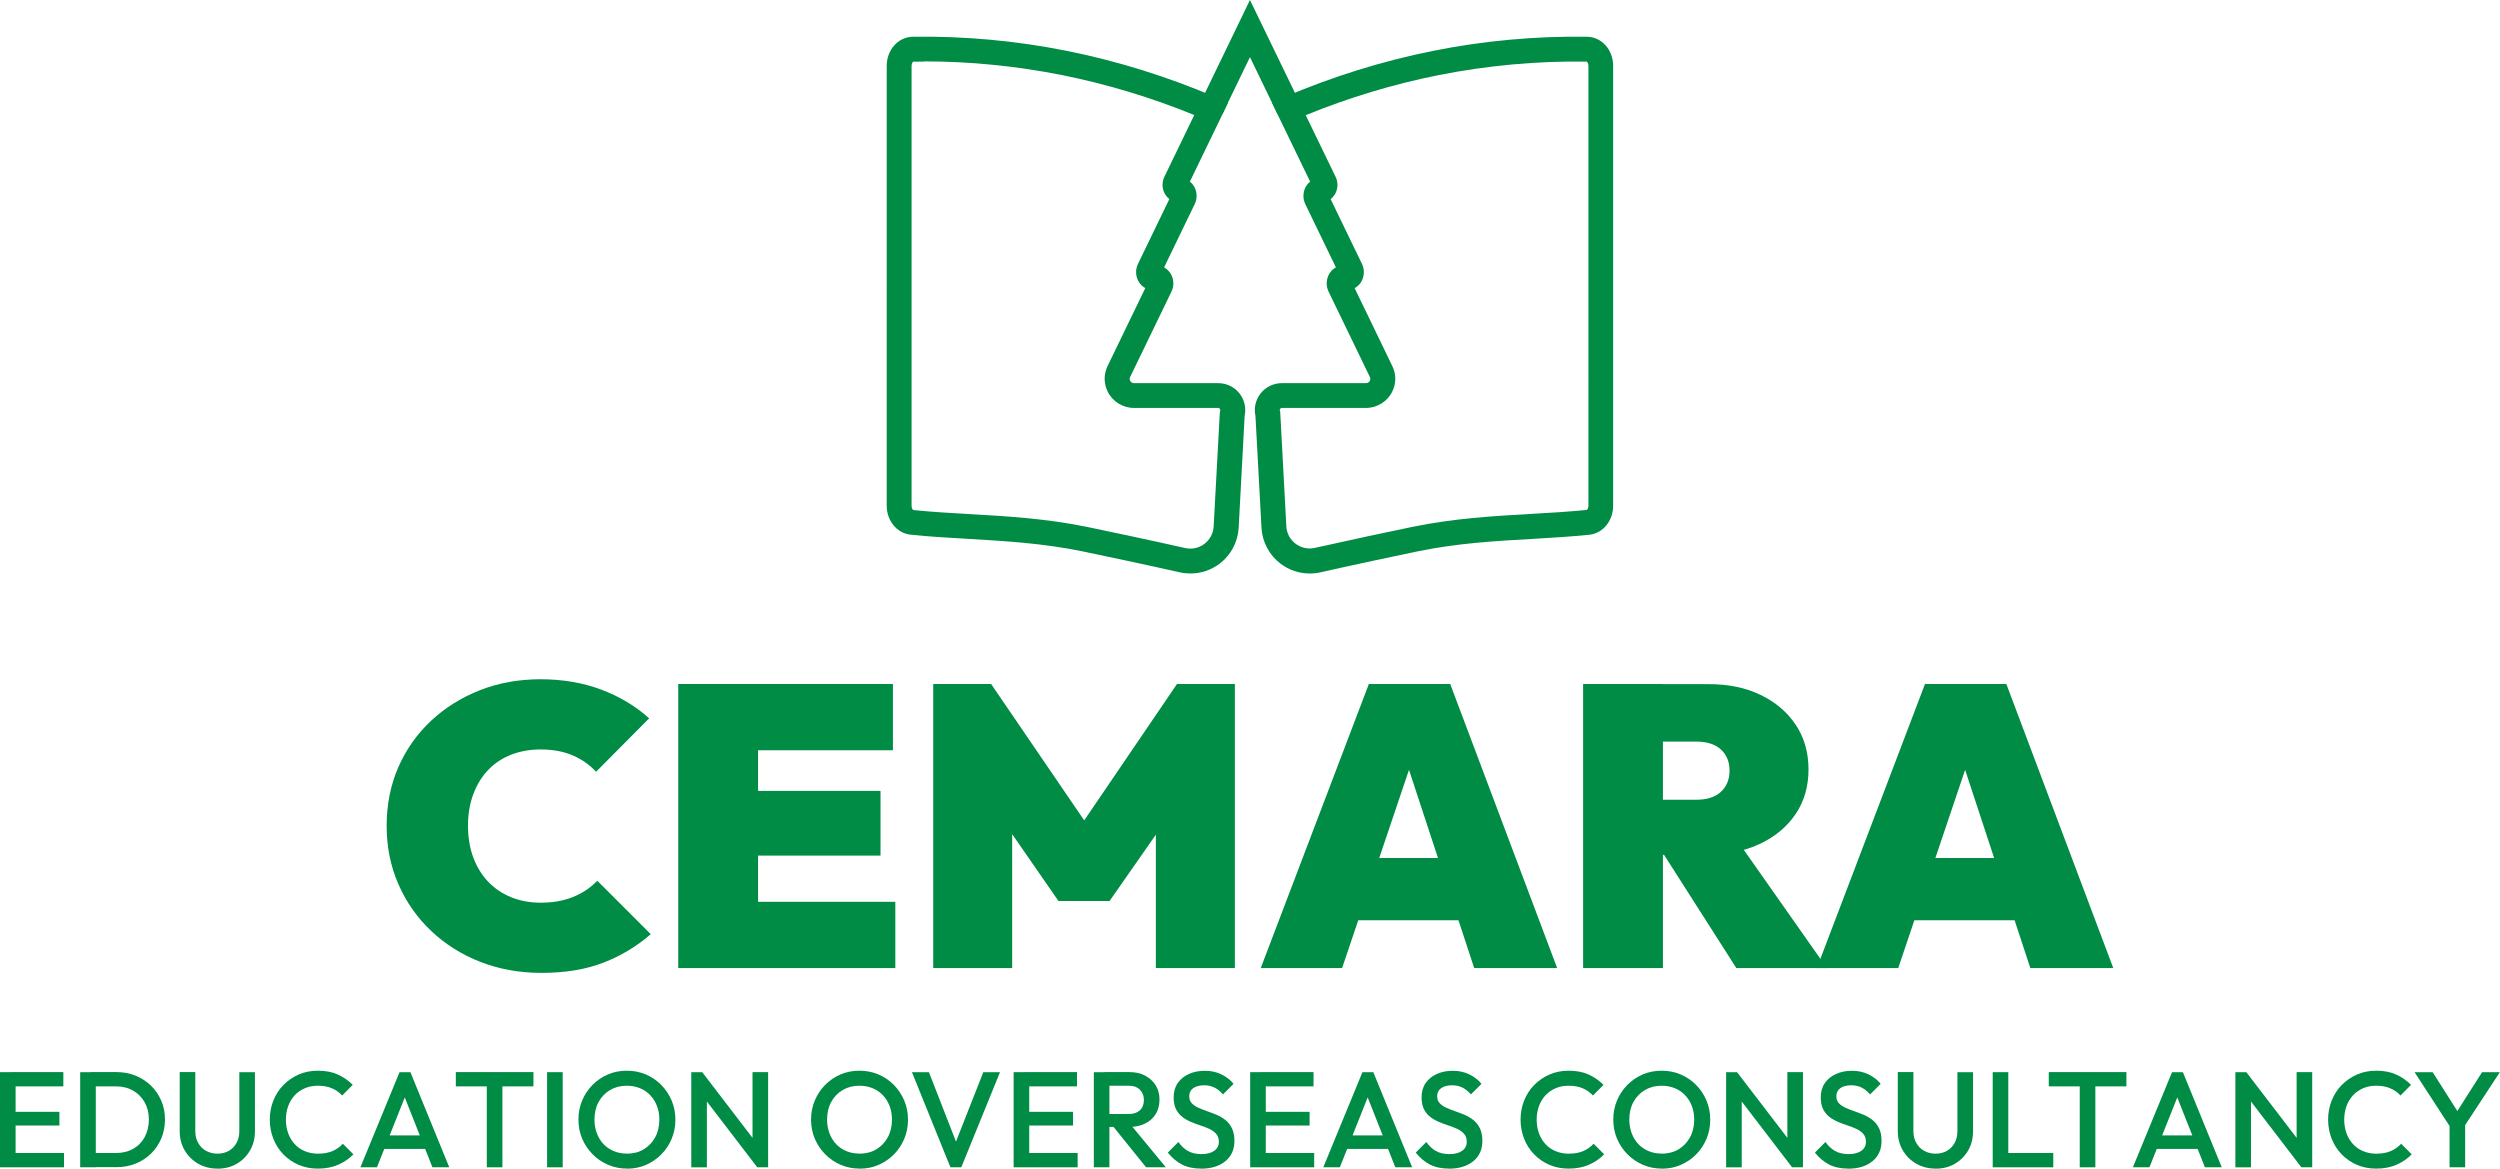 <?xml version="1.0" encoding="UTF-8"?>
<svg id="Layer_2" data-name="Layer 2" xmlns="http://www.w3.org/2000/svg" viewBox="0 0 342.95 160.31">
  <defs>
    <style>
      .cls-1 {
        fill: #008c44;
        stroke-width: 0px;
      }
    </style>
  </defs>
  <g id="Layer_1-2" data-name="Layer 1">
    <g>
      <path class="cls-1" d="M0,160.13v-13.05h2.14v13.05H0ZM1.47,149.03v-1.96h7.22v1.96H1.47ZM1.47,154.4v-1.88h6.68v1.88H1.47ZM1.47,160.13v-1.96h7.31v1.96H1.47Z"/>
      <path class="cls-1" d="M11,160.13v-13.05h2.14v13.05h-2.14ZM12.48,160.13v-1.96h3.43c.9,0,1.68-.19,2.36-.58.68-.38,1.21-.92,1.58-1.61s.57-1.49.57-2.4-.19-1.68-.58-2.37-.92-1.22-1.59-1.6c-.68-.39-1.46-.58-2.34-.58h-3.43v-1.96h3.49c.95,0,1.82.16,2.63.49s1.51.79,2.12,1.38c.6.59,1.07,1.28,1.41,2.07.34.79.5,1.65.5,2.58s-.17,1.78-.5,2.57c-.34.8-.8,1.49-1.4,2.08-.6.59-1.3,1.05-2.11,1.38-.81.33-1.68.49-2.61.49h-3.52Z"/>
      <path class="cls-1" d="M29.84,160.31c-.98,0-1.86-.22-2.65-.67-.78-.45-1.4-1.06-1.86-1.84-.45-.78-.68-1.66-.68-2.64v-8.09h2.14v8.08c0,.63.13,1.18.4,1.65.27.47.63.83,1.09,1.08s.98.38,1.55.38,1.1-.13,1.55-.38c.45-.26.8-.62,1.06-1.08.26-.47.39-1.01.39-1.63v-8.09h2.14v8.11c0,.98-.22,1.86-.67,2.63s-1.06,1.38-1.83,1.83c-.77.45-1.65.67-2.65.67Z"/>
      <path class="cls-1" d="M43.6,160.31c-.95,0-1.82-.17-2.62-.51-.8-.34-1.5-.82-2.1-1.44-.6-.61-1.06-1.33-1.38-2.14-.32-.81-.49-1.69-.49-2.62s.16-1.81.49-2.62c.32-.81.78-1.53,1.38-2.14.6-.61,1.3-1.09,2.1-1.44.8-.35,1.68-.52,2.62-.52,1.06,0,1.97.17,2.74.52.77.35,1.45.82,2.05,1.42l-1.45,1.46c-.39-.42-.85-.75-1.41-.99-.55-.24-1.2-.35-1.93-.35-.65,0-1.24.11-1.77.34s-1,.54-1.39.96c-.39.42-.69.91-.9,1.48s-.32,1.2-.32,1.88.11,1.31.32,1.88.51,1.07.9,1.48c.39.42.85.74,1.39.96.53.22,1.12.34,1.77.34.8,0,1.47-.12,2.02-.36.55-.24,1.02-.58,1.41-1l1.45,1.45c-.6.61-1.3,1.09-2.11,1.44-.81.35-1.73.52-2.78.52Z"/>
      <path class="cls-1" d="M49.44,160.13l5.37-13.05h1.49l5.33,13.05h-2.31l-4.18-10.57h.78l-4.21,10.57h-2.27ZM52.09,157.61v-1.86h6.92v1.86h-6.92Z"/>
      <path class="cls-1" d="M62.53,149.03v-1.96h10.65v1.96h-10.65ZM66.78,160.13v-12.68h2.14v12.68h-2.14Z"/>
      <path class="cls-1" d="M75.05,160.13v-13.05h2.14v13.05h-2.14Z"/>
      <path class="cls-1" d="M86.03,160.31c-.93,0-1.8-.17-2.61-.52-.81-.35-1.52-.83-2.13-1.45s-1.08-1.33-1.43-2.14c-.34-.81-.51-1.69-.51-2.62s.17-1.8.51-2.61c.34-.81.81-1.52,1.42-2.14.6-.61,1.31-1.09,2.11-1.44.8-.34,1.67-.51,2.6-.51s1.8.17,2.6.51c.8.34,1.51.82,2.12,1.44.61.62,1.08,1.33,1.43,2.15.34.81.51,1.69.51,2.62s-.17,1.81-.51,2.62c-.34.81-.81,1.53-1.42,2.14-.6.61-1.31,1.09-2.11,1.44-.8.35-1.66.52-2.58.52ZM85.99,158.26c.88,0,1.66-.2,2.32-.6.66-.4,1.19-.95,1.57-1.65.38-.7.57-1.51.57-2.43,0-.68-.11-1.31-.33-1.87-.22-.57-.53-1.06-.92-1.47-.4-.42-.87-.74-1.41-.96-.54-.22-1.14-.34-1.8-.34-.87,0-1.64.2-2.3.59-.66.39-1.19.94-1.57,1.63s-.57,1.5-.57,2.42c0,.68.11,1.31.33,1.89.22.58.52,1.07.91,1.48.39.41.86.73,1.41.96.55.23,1.14.34,1.79.34Z"/>
      <path class="cls-1" d="M94.83,160.13v-13.05h1.49l.65,2.46v10.59h-2.14ZM103.88,160.13l-7.81-10.2.26-2.85,7.81,10.2-.26,2.85ZM103.88,160.13l-.65-2.29v-10.76h2.14v13.05h-1.49Z"/>
      <path class="cls-1" d="M117.94,160.31c-.93,0-1.8-.17-2.61-.52-.81-.35-1.52-.83-2.13-1.45s-1.08-1.33-1.43-2.14c-.34-.81-.51-1.69-.51-2.62s.17-1.8.51-2.61c.34-.81.81-1.52,1.42-2.14.6-.61,1.31-1.09,2.11-1.44.8-.34,1.67-.51,2.6-.51s1.8.17,2.6.51c.8.34,1.51.82,2.12,1.44.61.62,1.08,1.33,1.43,2.15.34.81.51,1.69.51,2.62s-.17,1.81-.51,2.62c-.34.81-.81,1.53-1.42,2.14-.6.61-1.31,1.09-2.11,1.44-.8.35-1.66.52-2.58.52ZM117.9,158.26c.88,0,1.66-.2,2.32-.6.66-.4,1.19-.95,1.57-1.65.38-.7.57-1.51.57-2.43,0-.68-.11-1.31-.33-1.87-.22-.57-.53-1.06-.92-1.47-.4-.42-.87-.74-1.41-.96-.54-.22-1.14-.34-1.8-.34-.87,0-1.64.2-2.3.59-.66.39-1.19.94-1.57,1.63s-.57,1.5-.57,2.42c0,.68.11,1.31.33,1.89.22.58.52,1.07.91,1.48.39.41.86.73,1.41.96.55.23,1.14.34,1.79.34Z"/>
      <path class="cls-1" d="M130.38,160.13l-5.28-13.05h2.33l4.12,10.57h-.82l4.16-10.57h2.29l-5.31,13.05h-1.49Z"/>
      <path class="cls-1" d="M139.05,160.13v-13.05h2.14v13.05h-2.14ZM140.52,149.03v-1.96h7.22v1.96h-7.22ZM140.52,154.4v-1.88h6.68v1.88h-6.68ZM140.52,160.13v-1.96h7.31v1.96h-7.31Z"/>
      <path class="cls-1" d="M150.05,160.13v-13.05h2.14v13.05h-2.14ZM151.53,154.59v-1.77h3.3c.66,0,1.17-.17,1.54-.51.37-.34.55-.82.55-1.43,0-.55-.18-1.01-.54-1.38-.36-.37-.87-.56-1.53-.56h-3.32v-1.87h3.41c.82,0,1.54.16,2.16.49.62.33,1.1.78,1.45,1.34.34.57.51,1.21.51,1.93,0,.76-.17,1.42-.51,1.98-.34.56-.82,1-1.45,1.31-.62.31-1.34.47-2.16.47h-3.41ZM157.22,160.13l-4.57-5.67,2-.73,5.28,6.4h-2.7Z"/>
      <path class="cls-1" d="M164.77,160.31c-1.03,0-1.91-.19-2.63-.56-.72-.37-1.37-.92-1.94-1.64l1.45-1.45c.36.52.79.93,1.29,1.22s1.13.44,1.9.44c.72,0,1.3-.15,1.72-.45.43-.3.64-.71.64-1.23,0-.43-.11-.79-.34-1.06-.22-.27-.52-.5-.89-.68-.37-.18-.77-.34-1.21-.48-.44-.14-.88-.3-1.32-.49-.44-.18-.85-.41-1.21-.68-.37-.27-.66-.63-.89-1.06-.22-.43-.34-.99-.34-1.66,0-.77.19-1.43.57-1.97.38-.54.89-.95,1.54-1.24.65-.29,1.37-.43,2.16-.43.86,0,1.63.17,2.3.5.68.34,1.23.76,1.65,1.29l-1.45,1.45c-.37-.42-.76-.74-1.17-.94s-.87-.31-1.39-.31c-.65,0-1.15.13-1.52.39s-.55.63-.55,1.1c0,.4.11.72.34.96.22.24.52.45.89.62.37.17.77.33,1.21.48.44.15.88.32,1.32.5.44.19.84.43,1.21.72.37.29.66.67.89,1.13.22.46.34,1.04.34,1.73,0,1.17-.41,2.1-1.24,2.78s-1.94,1.03-3.35,1.03Z"/>
      <path class="cls-1" d="M171.5,160.13v-13.05h2.14v13.05h-2.14ZM172.97,149.03v-1.96h7.22v1.96h-7.22ZM172.97,154.4v-1.88h6.68v1.88h-6.68ZM172.97,160.13v-1.96h7.31v1.96h-7.31Z"/>
      <path class="cls-1" d="M181.53,160.13l5.37-13.05h1.49l5.33,13.05h-2.31l-4.18-10.57h.78l-4.21,10.57h-2.27ZM184.18,157.61v-1.86h6.92v1.86h-6.92Z"/>
      <path class="cls-1" d="M198.78,160.31c-1.03,0-1.91-.19-2.63-.56-.72-.37-1.37-.92-1.94-1.64l1.45-1.45c.36.52.79.93,1.29,1.22s1.13.44,1.9.44c.72,0,1.3-.15,1.72-.45.43-.3.64-.71.64-1.23,0-.43-.11-.79-.34-1.06-.22-.27-.52-.5-.89-.68-.37-.18-.77-.34-1.21-.48-.44-.14-.88-.3-1.32-.49-.44-.18-.85-.41-1.21-.68-.37-.27-.66-.63-.89-1.06-.22-.43-.34-.99-.34-1.66,0-.77.19-1.43.57-1.97.38-.54.89-.95,1.54-1.24.65-.29,1.37-.43,2.16-.43.86,0,1.63.17,2.3.5.68.34,1.23.76,1.65,1.29l-1.45,1.45c-.37-.42-.76-.74-1.17-.94s-.87-.31-1.39-.31c-.65,0-1.15.13-1.52.39s-.55.63-.55,1.1c0,.4.11.72.34.96.22.24.52.45.89.62.37.17.77.33,1.21.48.44.15.88.32,1.32.5.44.19.84.43,1.21.72.37.29.66.67.89,1.13.22.46.34,1.04.34,1.73,0,1.17-.41,2.1-1.24,2.78s-1.94,1.03-3.35,1.03Z"/>
      <path class="cls-1" d="M215.18,160.31c-.95,0-1.82-.17-2.62-.51-.8-.34-1.5-.82-2.1-1.44-.6-.61-1.06-1.33-1.38-2.14-.32-.81-.49-1.69-.49-2.62s.16-1.81.49-2.62c.32-.81.78-1.53,1.38-2.14.6-.61,1.3-1.09,2.1-1.44.8-.35,1.68-.52,2.62-.52,1.06,0,1.97.17,2.74.52.77.35,1.45.82,2.05,1.42l-1.45,1.46c-.39-.42-.85-.75-1.41-.99-.55-.24-1.2-.35-1.93-.35-.65,0-1.24.11-1.77.34s-1,.54-1.39.96c-.39.42-.69.91-.9,1.48s-.32,1.2-.32,1.88.11,1.31.32,1.88.51,1.07.9,1.48c.39.42.85.74,1.39.96.53.22,1.12.34,1.77.34.8,0,1.47-.12,2.02-.36.55-.24,1.02-.58,1.41-1l1.45,1.45c-.6.61-1.3,1.09-2.11,1.44-.81.35-1.73.52-2.78.52Z"/>
      <path class="cls-1" d="M227.99,160.31c-.93,0-1.8-.17-2.61-.52-.81-.35-1.52-.83-2.13-1.45s-1.08-1.33-1.43-2.14c-.34-.81-.51-1.69-.51-2.62s.17-1.8.51-2.61c.34-.81.81-1.52,1.42-2.14.6-.61,1.31-1.09,2.11-1.44.8-.34,1.67-.51,2.6-.51s1.8.17,2.6.51c.8.34,1.51.82,2.12,1.44.61.62,1.08,1.33,1.43,2.15.34.81.51,1.69.51,2.62s-.17,1.81-.51,2.62c-.34.81-.81,1.53-1.42,2.14-.6.61-1.31,1.09-2.11,1.44-.8.35-1.66.52-2.58.52ZM227.95,158.26c.88,0,1.66-.2,2.32-.6.66-.4,1.19-.95,1.57-1.65.38-.7.57-1.51.57-2.43,0-.68-.11-1.31-.33-1.87-.22-.57-.53-1.06-.92-1.47-.4-.42-.87-.74-1.41-.96-.54-.22-1.14-.34-1.8-.34-.87,0-1.64.2-2.3.59-.66.39-1.19.94-1.57,1.63s-.57,1.5-.57,2.42c0,.68.11,1.31.33,1.89.22.58.52,1.07.91,1.48.39.41.86.73,1.41.96.55.23,1.14.34,1.79.34Z"/>
      <path class="cls-1" d="M236.79,160.13v-13.05h1.49l.65,2.46v10.59h-2.14ZM245.84,160.13l-7.81-10.2.26-2.85,7.81,10.2-.26,2.85ZM245.84,160.13l-.65-2.29v-10.76h2.14v13.05h-1.49Z"/>
      <path class="cls-1" d="M253.54,160.31c-1.03,0-1.91-.19-2.63-.56-.72-.37-1.37-.92-1.94-1.64l1.45-1.45c.36.52.79.93,1.29,1.22s1.13.44,1.9.44c.72,0,1.3-.15,1.72-.45.43-.3.64-.71.64-1.23,0-.43-.11-.79-.34-1.06-.22-.27-.52-.5-.89-.68-.37-.18-.77-.34-1.21-.48-.44-.14-.88-.3-1.32-.49-.44-.18-.85-.41-1.21-.68-.37-.27-.66-.63-.89-1.06-.22-.43-.34-.99-.34-1.66,0-.77.19-1.43.57-1.97.38-.54.89-.95,1.54-1.24.65-.29,1.37-.43,2.16-.43.86,0,1.63.17,2.3.5.68.34,1.23.76,1.65,1.29l-1.45,1.45c-.37-.42-.76-.74-1.17-.94s-.87-.31-1.39-.31c-.65,0-1.15.13-1.52.39s-.55.63-.55,1.1c0,.4.11.72.34.96.22.24.52.45.89.62.37.17.77.33,1.21.48.44.15.88.32,1.32.5.44.19.84.43,1.21.72.37.29.66.67.89,1.13.22.46.34,1.04.34,1.73,0,1.17-.41,2.1-1.24,2.78s-1.94,1.03-3.35,1.03Z"/>
      <path class="cls-1" d="M265.53,160.31c-.98,0-1.86-.22-2.65-.67-.78-.45-1.4-1.06-1.86-1.84-.45-.78-.68-1.66-.68-2.64v-8.09h2.14v8.08c0,.63.13,1.18.4,1.65.27.47.63.83,1.09,1.08s.98.38,1.55.38,1.1-.13,1.55-.38c.45-.26.8-.62,1.06-1.08.26-.47.39-1.01.39-1.63v-8.09h2.14v8.11c0,.98-.22,1.86-.67,2.63s-1.06,1.38-1.83,1.83c-.77.45-1.65.67-2.65.67Z"/>
      <path class="cls-1" d="M273.36,160.13v-13.05h2.14v13.05h-2.14ZM274.84,160.13v-1.96h6.83v1.96h-6.83Z"/>
      <path class="cls-1" d="M281.05,149.03v-1.96h10.65v1.96h-10.65ZM285.3,160.13v-12.68h2.14v12.68h-2.14Z"/>
      <path class="cls-1" d="M292.59,160.13l5.37-13.05h1.49l5.33,13.05h-2.31l-4.18-10.57h.78l-4.21,10.57h-2.27ZM295.24,157.61v-1.86h6.92v1.86h-6.92Z"/>
      <path class="cls-1" d="M306.65,160.13v-13.05h1.49l.65,2.46v10.59h-2.14ZM315.7,160.13l-7.81-10.2.26-2.85,7.81,10.2-.26,2.85ZM315.7,160.13l-.65-2.29v-10.76h2.14v13.05h-1.49Z"/>
      <path class="cls-1" d="M325.96,160.31c-.95,0-1.82-.17-2.62-.51-.8-.34-1.5-.82-2.1-1.44-.6-.61-1.06-1.33-1.38-2.14-.32-.81-.49-1.69-.49-2.62s.16-1.81.49-2.62c.32-.81.78-1.53,1.38-2.14.6-.61,1.3-1.09,2.1-1.44.8-.35,1.68-.52,2.62-.52,1.06,0,1.97.17,2.74.52.77.35,1.45.82,2.05,1.42l-1.45,1.46c-.39-.42-.85-.75-1.41-.99-.55-.24-1.2-.35-1.93-.35-.65,0-1.24.11-1.77.34s-1,.54-1.39.96c-.39.42-.69.91-.9,1.48s-.32,1.2-.32,1.88.11,1.31.32,1.88.51,1.07.9,1.48c.39.42.85.74,1.39.96.53.22,1.12.34,1.77.34.8,0,1.47-.12,2.02-.36.55-.24,1.02-.58,1.41-1l1.45,1.45c-.6.61-1.3,1.09-2.11,1.44-.81.35-1.73.52-2.78.52Z"/>
      <path class="cls-1" d="M336.32,154.91l-5.09-7.83h2.48l3.97,6.25h-1.16l3.97-6.25h2.44l-5.13,7.83h-1.49ZM336.03,160.13v-6.57h2.14v6.57h-2.14Z"/>
    </g>
    <g>
      <path class="cls-1" d="M74.27,133.46c-2.99,0-5.77-.5-8.35-1.5-2.57-1-4.83-2.42-6.76-4.24-1.93-1.82-3.44-3.97-4.51-6.43-1.08-2.46-1.61-5.14-1.61-8.02s.54-5.6,1.61-8.05c1.08-2.44,2.57-4.56,4.49-6.35,1.92-1.79,4.15-3.18,6.7-4.19,2.55-1,5.33-1.5,8.32-1.5s5.8.47,8.32,1.42c2.52.95,4.71,2.26,6.57,3.94l-7.28,7.33c-.88-.95-1.94-1.7-3.2-2.24-1.26-.55-2.73-.82-4.41-.82-1.46,0-2.8.24-4.02.71-1.22.47-2.27,1.17-3.15,2.08s-1.56,2.02-2.05,3.31c-.49,1.3-.74,2.75-.74,4.35s.25,3.11.74,4.41c.49,1.3,1.18,2.4,2.05,3.31.88.91,1.92,1.61,3.15,2.11,1.22.49,2.56.74,4.02.74,1.64,0,3.11-.25,4.41-.77,1.29-.51,2.42-1.26,3.37-2.24l7.33,7.33c-1.93,1.68-4.1,2.98-6.51,3.91-2.41.93-5.24,1.4-8.48,1.4Z"/>
      <path class="cls-1" d="M93.04,132.8v-38.97h10.95v38.97h-10.95ZM101.91,102.92v-9.09h20.58v9.09h-20.58ZM101.91,117.37v-8.87h18.88v8.87h-18.88ZM101.91,132.8v-9.09h20.91v9.09h-20.91Z"/>
      <path class="cls-1" d="M128.02,132.8v-38.97h7.94l14.5,21.24h-3.45l14.45-21.24h7.94v38.97h-10.84v-21.02l1.59.44-7.94,11.38h-7.01l-7.88-11.38,1.53-.44v21.02h-10.84Z"/>
      <path class="cls-1" d="M172.95,132.8l14.83-38.97h11.16l14.67,38.97h-11.38l-10.89-33.11h3.94l-11.17,33.11h-11.16ZM182.58,126.24v-8.54h21.78v8.54h-21.78Z"/>
      <path class="cls-1" d="M217.17,132.8v-38.97h10.95v38.97h-10.95ZM226.04,117.26v-7.55h6.62c1.5,0,2.64-.36,3.42-1.09.78-.73,1.18-1.7,1.18-2.9s-.39-2.17-1.18-2.9c-.79-.73-1.93-1.09-3.42-1.09h-6.62v-7.88h8.37c2.7,0,5.07.49,7.11,1.48,2.04.98,3.65,2.35,4.82,4.1,1.17,1.75,1.75,3.8,1.75,6.13s-.59,4.38-1.78,6.13c-1.19,1.75-2.84,3.12-4.95,4.1-2.12.99-4.62,1.48-7.5,1.48h-7.83ZM238.19,132.8l-10.62-16.64,9.85-2.13,13.19,18.77h-12.42Z"/>
      <path class="cls-1" d="M249.24,132.8l14.83-38.97h11.16l14.67,38.97h-11.38l-10.89-33.11h3.94l-11.17,33.11h-11.16ZM258.88,126.24v-8.54h21.78v8.54h-21.78Z"/>
    </g>
    <g>
      <path class="cls-1" d="M163.29,78.67c-.49,0-.98-.05-1.46-.16-4.74-1.07-10.56-2.3-13.31-2.87-5.43-1.12-10.68-1.42-15.76-1.72-2.71-.16-5.27-.3-7.83-.57-1.88-.19-3.29-1.91-3.29-3.98V9.04c0-2.21,1.57-3.97,3.58-4,7.05-.1,14.14.54,21.08,1.93,6.96,1.39,13.86,3.54,20.52,6.39l1.65.71-.82,1.7-4.42,9.14c.21.17.39.37.53.6.47.74.52,1.7.13,2.49l-4.2,8.68c.35.19.65.47.88.83.47.74.52,1.7.13,2.49l-5.67,11.72c-.08.16-.08.35,0,.51.1.2.3.33.52.33h11.56c1.11,0,2.16.49,2.87,1.35.71.86.99,1.98.77,3.07,0,.02,0,.04-.01.06l-.82,15.36c-.11,1.95-1.06,3.75-2.62,4.93-1.16.88-2.56,1.34-3.99,1.34ZM126.72,8.45c-.48,0-.97,0-1.45.01-.03.02-.22.21-.22.58v60.34c0,.35.17.56.24.59,2.47.25,4.99.4,7.66.55,5.21.3,10.59.61,16.26,1.78,2.77.57,8.62,1.81,13.37,2.88.92.21,1.89,0,2.64-.57.75-.57,1.22-1.44,1.27-2.39l.83-15.39c.01-.21.04-.38.07-.52.02-.11-.02-.19-.06-.24-.06-.07-.13-.11-.23-.11h-11.56c-1.52,0-2.94-.89-3.6-2.26h0c-.54-1.11-.54-2.38,0-3.49l5.17-10.69c-.35-.19-.65-.47-.87-.83-.47-.74-.52-1.7-.13-2.49l4.3-8.89c-.21-.17-.4-.37-.55-.61-.46-.73-.51-1.67-.13-2.45l4.1-8.47c-5.93-2.42-12.04-4.26-18.2-5.49-6.23-1.24-12.58-1.87-18.91-1.87ZM161.79,27.81h0,0ZM160.81,26.51h0s0,0,0,0ZM161.79,24.4h0,0Z"/>
      <path class="cls-1" d="M179.66,78.67c-1.43,0-2.83-.46-3.99-1.34-1.56-1.18-2.51-2.97-2.62-4.93l-.83-15.37c-.23-1.06.02-2.15.68-3.02.71-.92,1.78-1.45,2.94-1.45h11.56c.22,0,.43-.13.52-.33h0c.08-.16.08-.35,0-.51l-5.67-11.72c-.38-.79-.33-1.75.13-2.49.22-.36.53-.64.88-.83l-4.2-8.68c-.38-.79-.33-1.75.13-2.49.15-.23.33-.44.53-.6l-4.47-9.24-.77-1.61,1.63-.7c6.65-2.85,13.55-5,20.52-6.39,6.94-1.39,14.04-2.03,21.08-1.93,2.01.03,3.58,1.79,3.58,4v60.34c0,2.08-1.41,3.79-3.29,3.98-2.56.26-5.12.41-7.83.57-5.08.29-10.34.59-15.76,1.72-2.77.57-8.61,1.81-13.31,2.87-.48.11-.97.16-1.46.16ZM175.85,55.97c-.12,0-.19.06-.23.11-.04.05-.08.14-.05.25l.05.17.84,15.71c.05.94.51,1.81,1.27,2.38.76.57,1.72.78,2.64.57,4.72-1.06,10.58-2.31,13.37-2.88,5.67-1.17,11.06-1.48,16.26-1.78,2.67-.15,5.19-.3,7.68-.55.04-.02.22-.21.22-.58V9.04c0-.37-.18-.56-.24-.59-6.79-.1-13.64.53-20.34,1.86-6.16,1.23-12.28,3.07-18.2,5.49l4.1,8.46c.38.78.33,1.72-.13,2.45-.15.24-.34.45-.55.61l4.3,8.89c.38.79.33,1.75-.13,2.49-.22.36-.53.64-.88.83l5.17,10.69c.54,1.11.54,2.38,0,3.48-.66,1.37-2.08,2.26-3.6,2.26h-11.56ZM181.16,27.81h0,0ZM180.15,25.76s0,0,0,0h0ZM181.16,24.4h0,0Z"/>
      <polygon class="cls-1" points="164.94 16.14 164.08 15.28 171.47 0 178.34 14.18 175.26 15.67 171.47 7.84 167.68 15.67 166.15 14.93 164.94 16.14"/>
    </g>
  </g>
</svg>